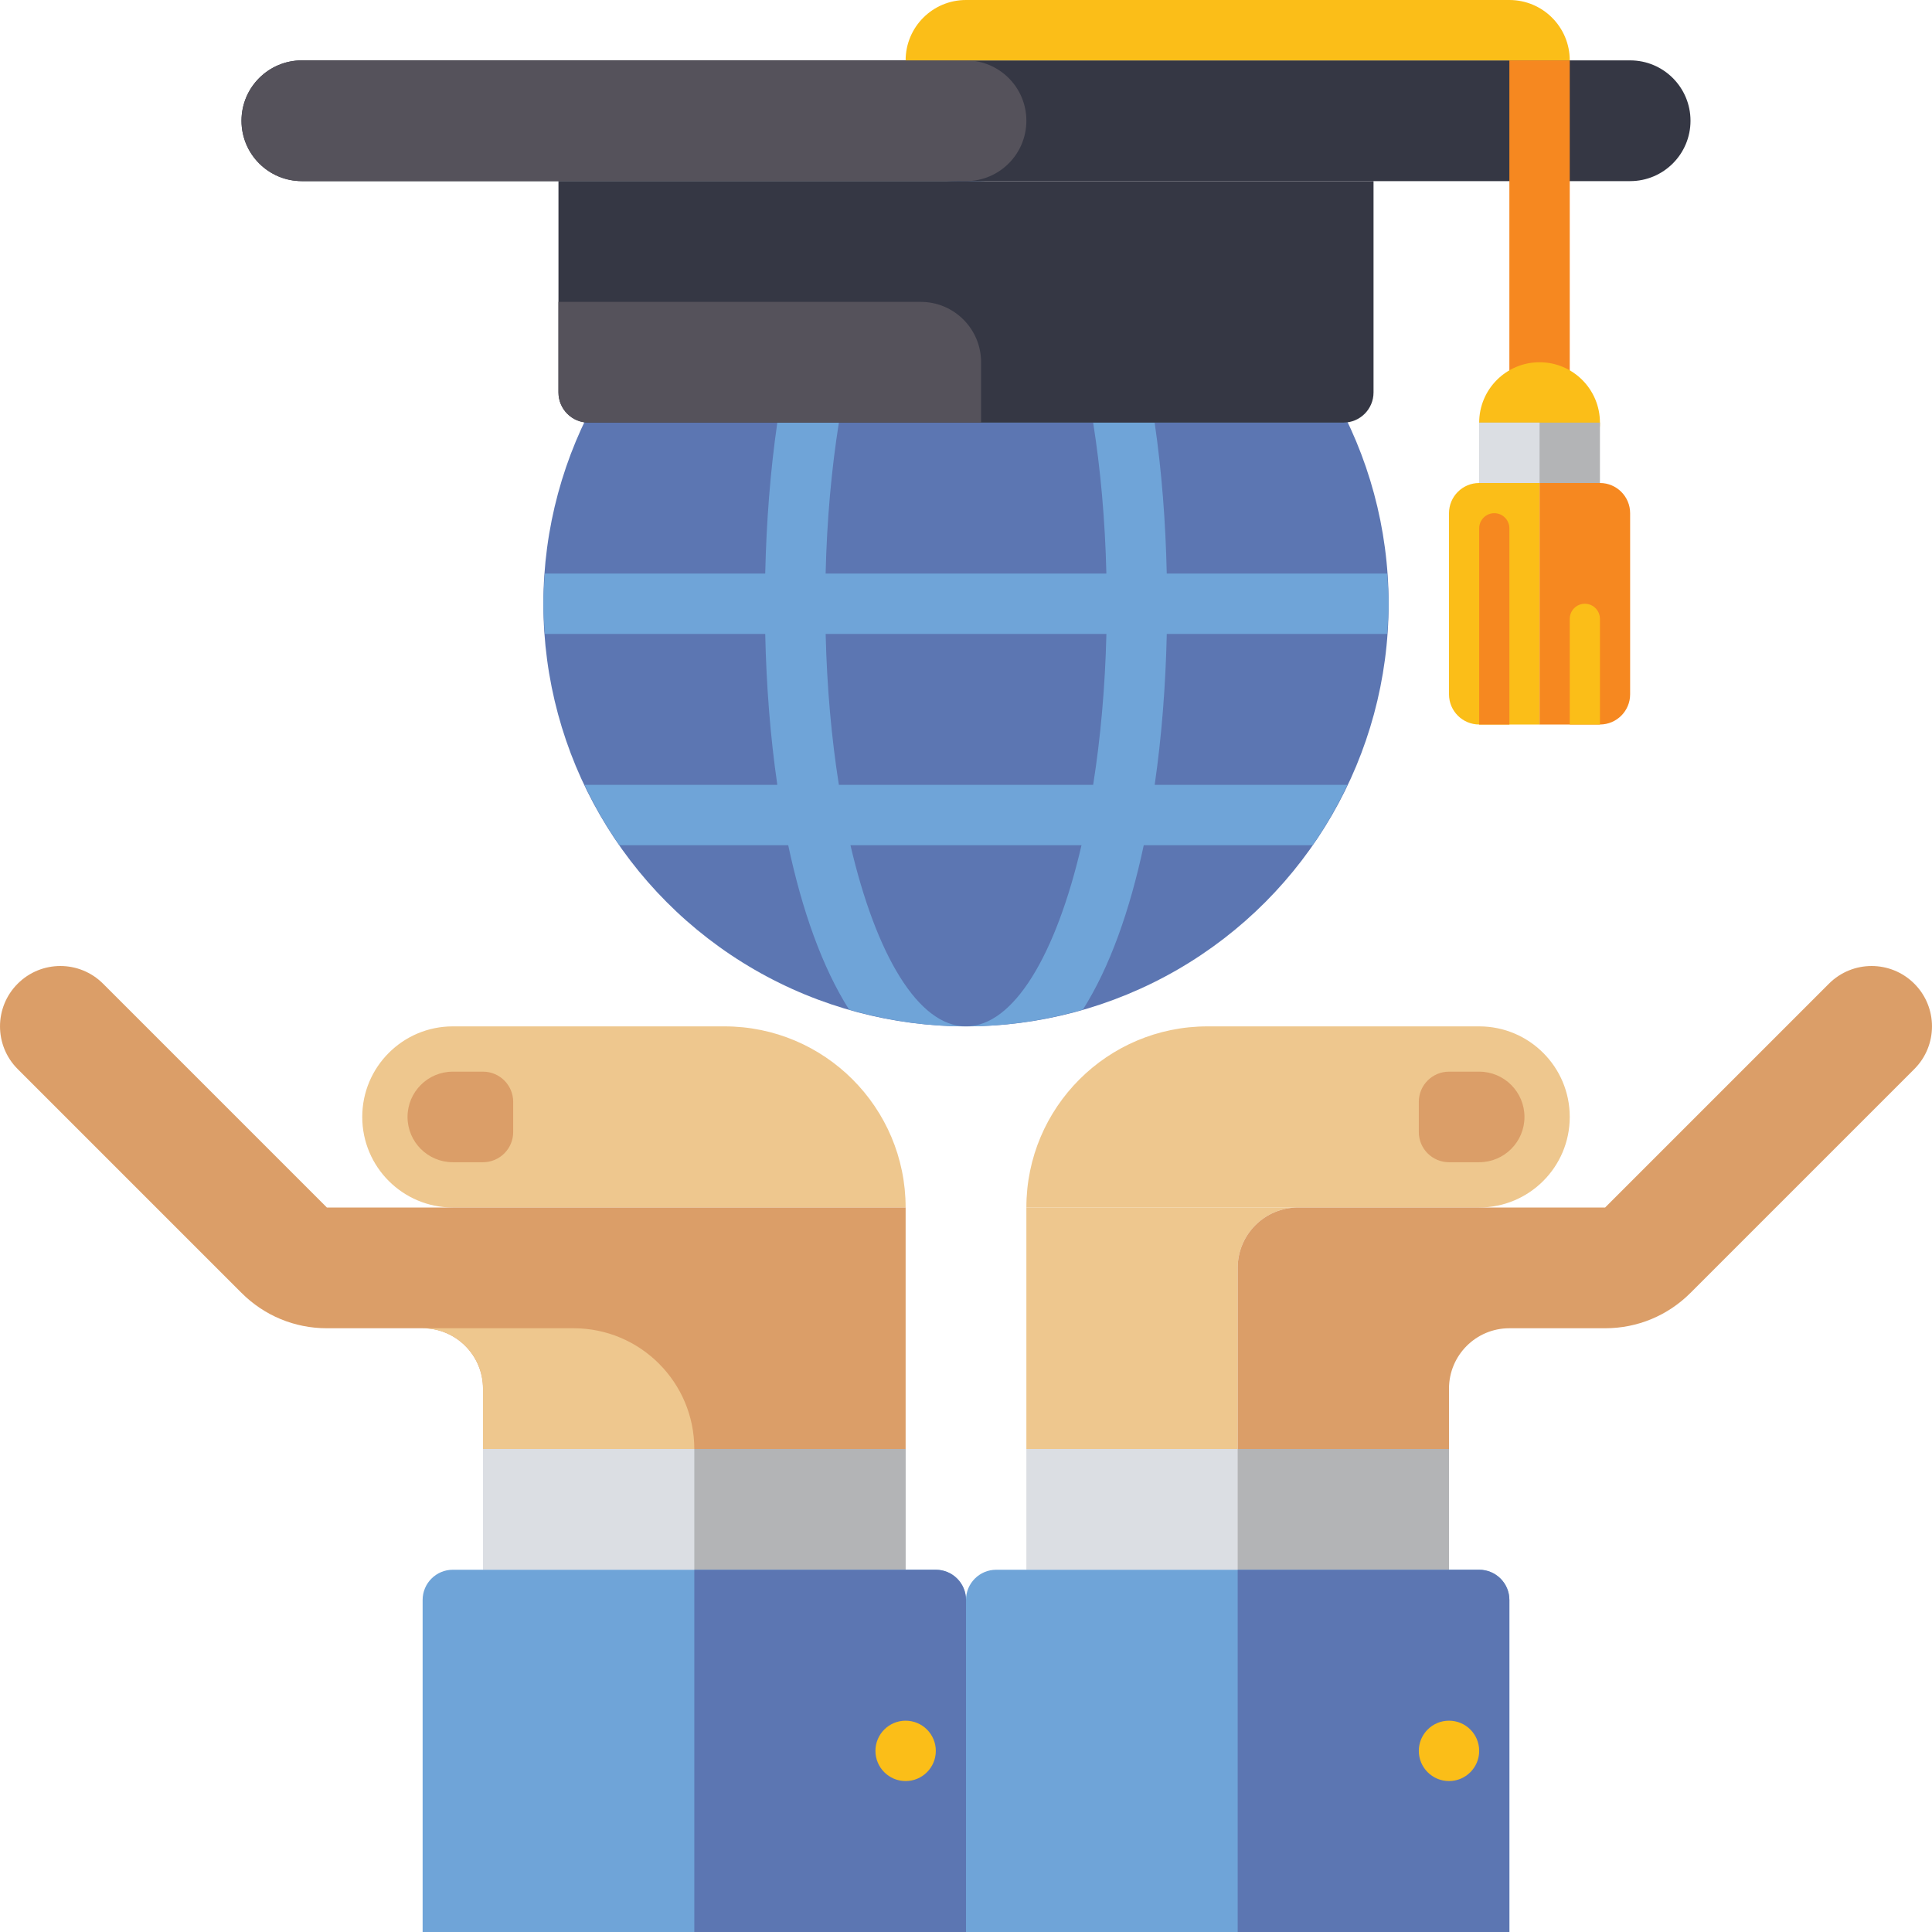 <?xml version="1.0" encoding="utf-8"?>
<!-- Generator: Adobe Illustrator 23.0.0, SVG Export Plug-In . SVG Version: 6.00 Build 0)  -->
<svg version="1.1" id="Layer_1" xmlns="http://www.w3.org/2000/svg" xmlns:xlink="http://www.w3.org/1999/xlink" x="0px" y="0px"
	 viewBox="0 0 64 64" style="enable-background:new 0 0 64 64;" xml:space="preserve">
<style type="text/css">
	.st0{fill:#353744;}
	.st1{fill:#F68820;}
	.st2{fill:#808080;}
	.st3{fill:#5C76B2;}
	.st4{fill:#6FA4D8;}
	.st5{fill:#DBDEE3;}
	.st6{fill:#B3B4B6;}
	.st7{fill:#FBBE18;}
	.st8{fill:#EEC78E;}
	.st9{fill:#DB9E68;}
	.st10{fill:#55525B;}
	.st11{fill:#FFFFFF;}
	.st12{fill:#1C1D28;}
	.st13{fill:#FBD301;}
	.st14{fill:#BE7850;}
	.st15{fill:#4C52A3;}
	.st16{fill:#BF6B1E;}
	.st17{fill:#5F7ABC;}
	.st18{fill:#D4761E;}
	.st19{fill:#5D76B2;}
	.st20{fill:#668DC5;}
</style>
<g>
	<g>
		<circle class="st3" cx="32" cy="20" r="14"/>
	</g>
	<g>
		<g>
			<path class="st4" d="M38.65,19c-0.037-1.706-0.167-3.398-0.401-5h6.385c-0.333-0.7-0.715-1.37-1.155-2h-5.591
				c-0.458-2.154-1.126-4.042-2.016-5.445C34.642,6.201,33.345,6,32,6c1.585,0,2.983,2.376,3.827,6h-7.653
				C29.017,8.376,30.415,6,32,6c-1.345,0-2.642,0.201-3.873,0.555c-0.89,1.404-1.558,3.292-2.016,5.445H20.52
				c-0.44,0.63-0.822,1.3-1.155,2h6.385c-0.233,1.602-0.363,3.294-0.401,5H18.05C18.027,19.332,18,19.662,18,20s0.027,0.668,0.05,1
				h7.299c0.037,1.706,0.167,3.398,0.401,5h-6.385c0.333,0.7,0.715,1.37,1.155,2h5.591c0.458,2.154,1.126,4.042,2.016,5.445
				C29.358,33.799,30.655,34,32,34c-1.585,0-2.983-2.376-3.827-6h7.653c-0.843,3.624-2.242,6-3.827,6
				c1.345,0,2.642-0.201,3.873-0.555c0.89-1.404,1.558-3.292,2.016-5.445h5.591c0.44-0.63,0.822-1.3,1.155-2H38.25
				c0.233-1.602,0.363-3.294,0.401-5h7.299c0.023-0.332,0.05-0.662,0.05-1s-0.027-0.668-0.05-1H38.65z M27.789,14h8.423
				c0.243,1.535,0.396,3.219,0.438,5h-9.3C27.392,17.219,27.545,15.535,27.789,14z M36.212,26h-8.423
				c-0.243-1.535-0.396-3.219-0.438-5h9.3C36.608,22.781,36.455,24.465,36.212,26z"/>
		</g>
	</g>
	<g>
		<path class="st0" d="M54,6H10C8.895,6,8,5.105,8,4v0c0-1.105,0.895-2,2-2h44c1.105,0,2,0.895,2,2v0C56,5.105,55.105,6,54,6z"/>
	</g>
	<g>
		<path class="st10" d="M34,4c0-1.105-0.895-2-2-2H10C8.895,2,8,2.895,8,4c0,1.104,0.895,2,2,2h22C33.105,6,34,5.104,34,4z"/>
	</g>
	<g>
		<path class="st0" d="M44.5,14h-25c-0.552,0-1-0.448-1-1V6h27v7C45.5,13.552,45.052,14,44.5,14z"/>
	</g>
	<g>
		<path class="st10" d="M32.5,14h-13c-0.552,0-1-0.448-1-1v-3h12c1.105,0,2,0.895,2,2V14z"/>
	</g>
	<g>
		<rect x="50" y="2" class="st1" width="2" height="12"/>
	</g>
	<g>
		<path class="st7" d="M30,2h22v0c0-1.105-0.895-2-2-2H32C30.895,0,30,0.895,30,2L30,2z"/>
	</g>
	<g>
		<circle class="st7" cx="51" cy="14" r="2"/>
	</g>
	<g>
		<rect x="49" y="14" class="st6" width="4" height="2"/>
	</g>
	<g>
		<rect x="49" y="14" class="st5" width="2" height="2"/>
	</g>
	<g>
		<path class="st7" d="M51,24h-2c-0.552,0-1-0.448-1-1v-6c0-0.552,0.448-1,1-1h2V24z"/>
	</g>
	<g>
		<path class="st1" d="M51,24h2c0.552,0,1-0.448,1-1v-6c0-0.552-0.448-1-1-1h-2V24z"/>
	</g>
	<g>
		<path class="st1" d="M50,24v-6.5c0-0.276-0.224-0.5-0.5-0.5S49,17.224,49,17.5V24H50z"/>
	</g>
	<g>
		<path class="st7" d="M53,24v-3.5c0-0.276-0.224-0.5-0.5-0.5S52,20.224,52,20.5V24H53z"/>
	</g>
	<path class="st8" d="M43,40h-9v8h7v-6C41,40.895,41.895,40,43,40z"/>
	<g>
		<rect x="34" y="48" class="st5" width="14" height="4"/>
	</g>
	<g>
		<rect x="41" y="48" class="st6" width="7" height="4"/>
	</g>
	<g>
		<path class="st4" d="M50,64H32V53c0-0.552,0.448-1,1-1h16c0.552,0,1,0.448,1,1V64z"/>
	</g>
	<g>
		<path class="st3" d="M50,64h-9V52h8c0.552,0,1,0.448,1,1V64z"/>
	</g>
	<g>
		<circle class="st7" cx="48" cy="58" r="1"/>
	</g>
	<g>
		<path class="st8" d="M49,40H34v0c0-3.314,2.686-6,6-6h9c1.657,0,3,1.343,3,3v0C52,38.657,50.657,40,49,40z"/>
	</g>
	<g>
		<path class="st9" d="M49,38.5h-1c-0.552,0-1-0.448-1-1v-1c0-0.552,0.448-1,1-1h1c0.828,0,1.5,0.672,1.5,1.5l0,0
			C50.5,37.828,49.828,38.5,49,38.5z"/>
	</g>
	<path class="st9" d="M63.414,32.586c-0.781-0.781-2.047-0.781-2.828,0L53.172,40H43c-1.105,0-2,0.895-2,2v6h7v-2
		c0-1.105,0.895-2,2-2h3.172c1.068,0,2.072-0.416,2.828-1.172l7.414-7.414C64.195,34.633,64.195,33.367,63.414,32.586z"/>
	<g>
		<rect x="16" y="48" class="st5" width="14" height="4"/>
	</g>
	<g>
		<rect x="23" y="48" class="st6" width="7" height="4"/>
	</g>
	<g>
		<path class="st4" d="M32,64H14V53c0-0.552,0.448-1,1-1h16c0.552,0,1,0.448,1,1V64z"/>
	</g>
	<g>
		<path class="st3" d="M32,64h-9V52h8c0.552,0,1,0.448,1,1V64z"/>
	</g>
	<g>
		<circle class="st7" cx="30" cy="58" r="1"/>
	</g>
	<g>
		<path class="st8" d="M15,40h15v0c0-3.314-2.686-6-6-6h-9c-1.657,0-3,1.343-3,3v0C12,38.657,13.343,40,15,40z"/>
	</g>
	<g>
		<path class="st9" d="M15,38.5h1c0.552,0,1-0.448,1-1v-1c0-0.552-0.448-1-1-1h-1c-0.828,0-1.5,0.672-1.5,1.5l0,0
			C13.5,37.828,14.172,38.5,15,38.5z"/>
	</g>
	<path class="st9" d="M10.828,40l-7.414-7.414c-0.781-0.781-2.047-0.781-2.828,0s-0.781,2.047,0,2.828L8,42.828
		C8.756,43.584,9.76,44,10.828,44H14c1.105,0,2,0.895,2,2v2h14v-8H10.828z"/>
	<g>
		<path class="st8" d="M23,48h-7v-2c0-1.105-0.895-2-2-2h0h5C21.209,44,23,45.791,23,48L23,48z"/>
	</g>
</g>
</svg>
